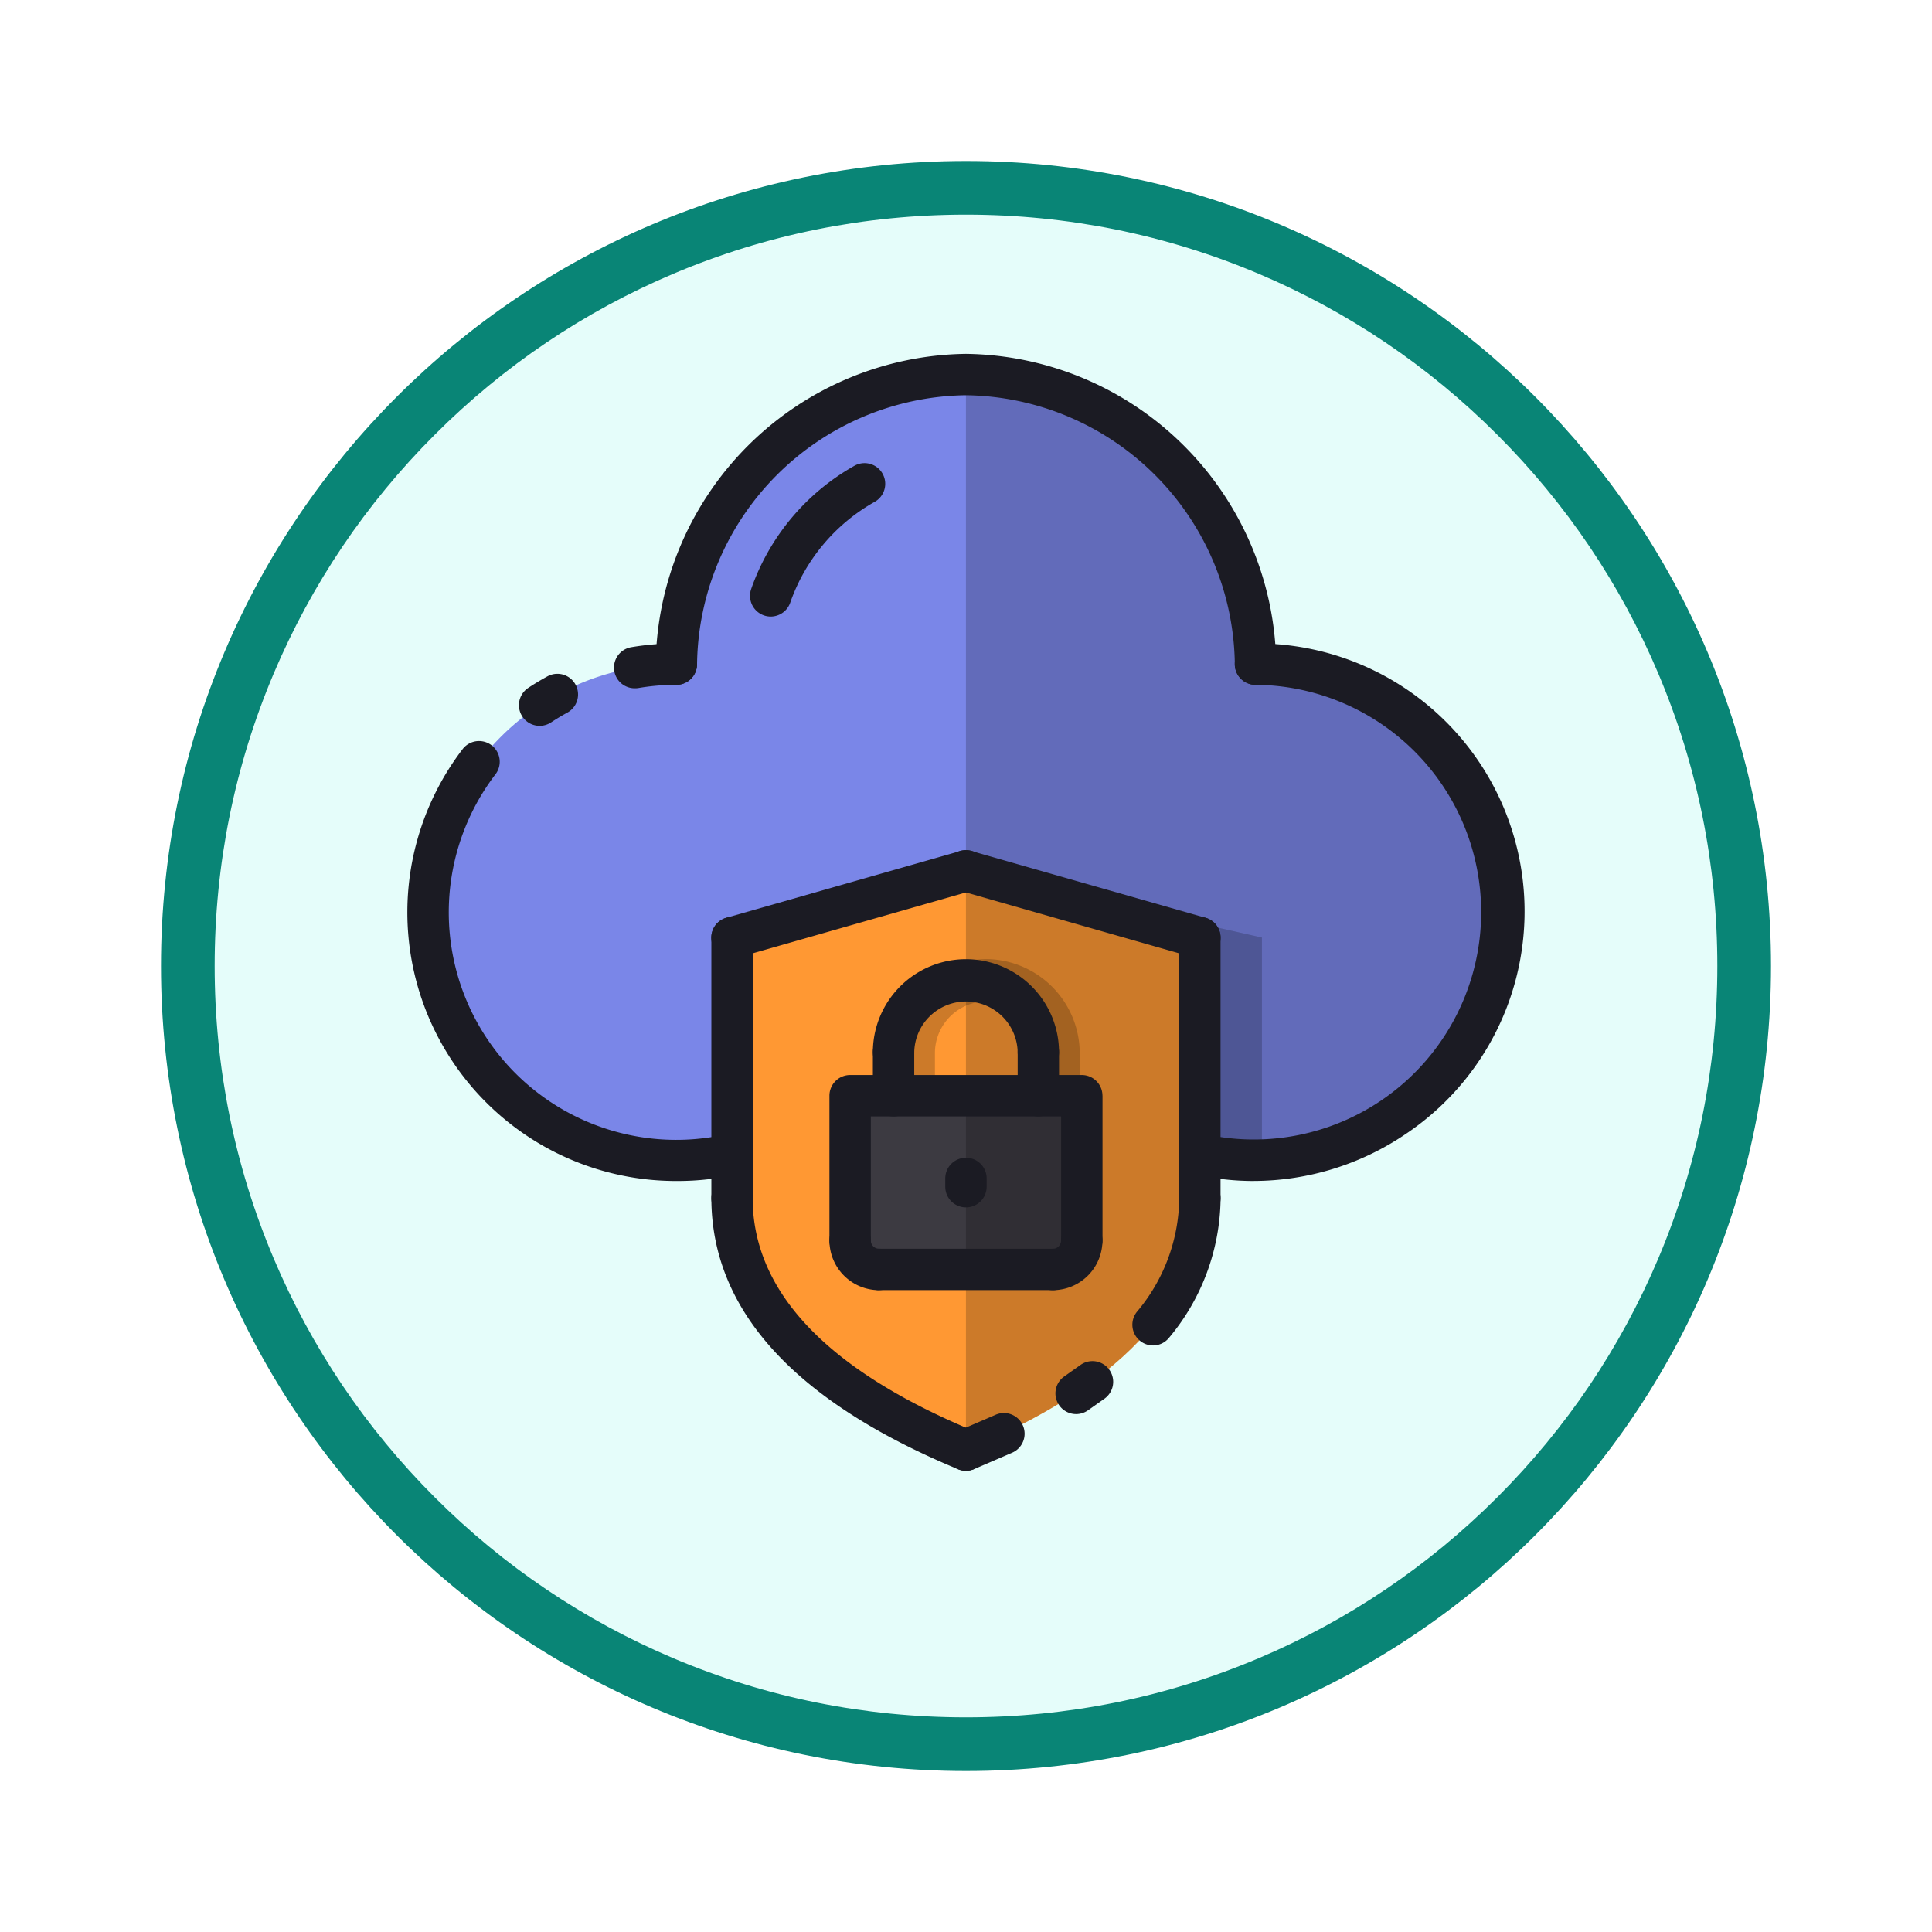 <svg xmlns="http://www.w3.org/2000/svg" xmlns:xlink="http://www.w3.org/1999/xlink" width="108" height="108" viewBox="0 0 108 108">
  <defs>
    <filter id="Trazado_904820" x="0" y="0" width="108" height="108" filterUnits="userSpaceOnUse">
      <feOffset dy="3" input="SourceAlpha"/>
      <feGaussianBlur stdDeviation="3" result="blur"/>
      <feFlood flood-opacity="0.161"/>
      <feComposite operator="in" in2="blur"/>
      <feComposite in="SourceGraphic"/>
    </filter>
  </defs>
  <g id="Grupo_1233954" data-name="Grupo 1233954" transform="translate(-615 -5046)">
    <g id="Grupo_1232781" data-name="Grupo 1232781" transform="translate(624 5052)">
      <g id="Grupo_1230695" data-name="Grupo 1230695" transform="translate(0 0)">
        <g id="Grupo_1224979" data-name="Grupo 1224979">
          <g id="Grupo_1173585" data-name="Grupo 1173585">
            <g id="Grupo_1173428" data-name="Grupo 1173428">
              <g id="Grupo_1171958" data-name="Grupo 1171958">
                <g id="Grupo_1167341" data-name="Grupo 1167341">
                  <g id="Grupo_1166792" data-name="Grupo 1166792">
                    <g transform="matrix(1, 0, 0, 1, -9, -6)" filter="url(#Trazado_904820)">
                      <g id="Trazado_904820-2" data-name="Trazado 904820" transform="translate(9 6)" fill="#e5fdfa">
                        <path d="M 45 88.5 C 39.127 88.5 33.43 87.35 28.068 85.082 C 22.889 82.891 18.236 79.755 14.241 75.759 C 10.245 71.764 7.109 67.111 4.918 61.932 C 2.65 56.57 1.5 50.873 1.5 45 C 1.5 39.127 2.65 33.43 4.918 28.068 C 7.109 22.889 10.245 18.236 14.241 14.241 C 18.236 10.245 22.889 7.109 28.068 4.918 C 33.43 2.65 39.127 1.5 45 1.5 C 50.873 1.5 56.57 2.65 61.932 4.918 C 67.111 7.109 71.764 10.245 75.759 14.241 C 79.755 18.236 82.891 22.889 85.082 28.068 C 87.35 33.43 88.5 39.127 88.5 45 C 88.5 50.873 87.35 56.57 85.082 61.932 C 82.891 67.111 79.755 71.764 75.759 75.759 C 71.764 79.755 67.111 82.891 61.932 85.082 C 56.57 87.35 50.873 88.5 45 88.5 Z" stroke="none"/>
                        <path d="M 45 3 C 39.329 3 33.829 4.11 28.653 6.299 C 23.652 8.415 19.16 11.443 15.302 15.302 C 11.443 19.16 8.415 23.652 6.299 28.653 C 4.11 33.829 3 39.329 3 45 C 3 50.671 4.11 56.171 6.299 61.347 C 8.415 66.348 11.443 70.84 15.302 74.699 C 19.16 78.557 23.652 81.585 28.653 83.701 C 33.829 85.89 39.329 87 45 87 C 50.671 87 56.171 85.89 61.347 83.701 C 66.348 81.585 70.84 78.557 74.698 74.699 C 78.557 70.84 81.585 66.348 83.701 61.347 C 85.89 56.171 87 50.671 87 45 C 87 39.329 85.89 33.829 83.701 28.653 C 81.585 23.652 78.557 19.16 74.698 15.302 C 70.84 11.443 66.348 8.415 61.347 6.299 C 56.171 4.11 50.671 3 45 3 M 45 0 C 69.853 0 90 20.147 90 45 C 90 69.853 69.853 90 45 90 C 20.147 90 -7.62939453125e-06 69.853 -7.62939453125e-06 45 C -7.62939453125e-06 20.147 20.147 0 45 0 Z" stroke="none" fill="#098576"/>
                      </g>
                    </g>
                  </g>
                </g>
              </g>
            </g>
          </g>
        </g>
      </g>
    </g>
    <g id="seguridad-en-la-nube" transform="translate(632.779 5060.781)">
      <g id="Grupo_1233930" data-name="Grupo 1233930" transform="translate(6.159 6.156)">
        <path id="Trazado_1223309" data-name="Trazado 1223309" d="M52.25,22.188a13.873,13.873,0,1,1-3.11,27.392,58.4,58.4,0,0,0-26.153,0,13.873,13.873,0,1,1-3.111-27.392,16.188,16.188,0,1,1,32.375,0Z" transform="translate(-6.003 -6)" fill="#7a86e8"/>
        <path id="Trazado_1223310" data-name="Trazado 1223310" d="M48.188,22.188A16.341,16.341,0,0,0,32,6V48.1a58.385,58.385,0,0,1,13.077,1.483,13.873,13.873,0,1,0,3.11-27.392Z" transform="translate(-1.941 -6)" opacity="0.2"/>
        <path id="Trazado_1223311" data-name="Trazado 1223311" d="M32,30V44.346a58.385,58.385,0,0,1,13.077,1.483,13.387,13.387,0,0,0,3.469.324V33.723Z" transform="translate(-1.941 -2.25)" opacity="0.2"/>
        <path id="Trazado_1223312" data-name="Trazado 1223312" d="M33.767,30,20.69,33.723V48.292C20.7,55.623,27.813,59.9,33.767,62.375c5.955-2.474,13.066-6.753,13.077-14.083V33.723Z" transform="translate(-3.708 -2.25)" fill="#ff9833"/>
        <path id="Trazado_1223313" data-name="Trazado 1223313" d="M45.077,48.292V33.723L32,30V62.375C37.955,59.9,45.066,55.623,45.077,48.292Z" transform="translate(-1.941 -2.25)" opacity="0.2"/>
        <path id="Trazado_1223314" data-name="Trazado 1223314" d="M33.7,34.26a5.225,5.225,0,0,0-5.2,5.2v2.428a1.156,1.156,0,1,0,2.313,0V39.463a2.891,2.891,0,0,1,5.781,0v2.428a1.156,1.156,0,1,0,2.313,0V39.463A5.274,5.274,0,0,0,33.7,34.26Z" transform="translate(-2.488 -1.584)" opacity="0.2"/>
        <path id="Trazado_1223315" data-name="Trazado 1223315" d="M40.35,40.86v8.094a1.616,1.616,0,0,1-1.618,1.619H29.02A1.615,1.615,0,0,1,27.4,48.954V40.86H40.35Z" transform="translate(-2.66 -0.553)" opacity="0.2"/>
        <path id="Trazado_1223316" data-name="Trazado 1223316" d="M39.35,40.86v8.094a1.616,1.616,0,0,1-1.618,1.619H28.02A1.615,1.615,0,0,1,26.4,48.954V40.86H39.35Z" transform="translate(-2.816 -0.553)" fill="#3c3a41"/>
        <path id="Trazado_1223317" data-name="Trazado 1223317" d="M36.856,50.573a1.615,1.615,0,0,0,1.618-1.619V40.86H32v9.713Z" transform="translate(-1.941 -0.553)" opacity="0.2"/>
      </g>
      <g id="Grupo_1233953" data-name="Grupo 1233953" transform="translate(5.009 5)">
        <g id="ARC_1515_" transform="translate(40.504 46.045)">
          <g id="Grupo_1233931" data-name="Grupo 1233931">
            <path id="Trazado_1223318" data-name="Trazado 1223318" d="M41.2,54.209a1.157,1.157,0,0,1-.883-1.9,9.991,9.991,0,0,0,2.35-6.339,1.157,1.157,0,0,1,1.156-1.146h.01a1.156,1.156,0,0,1,1.146,1.167A12.308,12.308,0,0,1,42.08,53.8a1.151,1.151,0,0,1-.885.41Z" transform="translate(-40.039 -44.823)" fill="#1b1b23"/>
          </g>
        </g>
        <g id="LINE_2991_" transform="translate(36.209 56.288)">
          <g id="Grupo_1233932" data-name="Grupo 1233932">
            <path id="Trazado_1223319" data-name="Trazado 1223319" d="M37.481,56.661a1.157,1.157,0,0,1-.668-2.1l.943-.667a1.157,1.157,0,0,1,1.335,1.889l-.944.667A1.155,1.155,0,0,1,37.481,56.661Z" transform="translate(-36.324 -53.681)" fill="#1b1b23"/>
          </g>
        </g>
        <g id="LINE_2992_" transform="translate(30.052 59.21)">
          <g id="Grupo_1233933" data-name="Grupo 1233933">
            <path id="Trazado_1223320" data-name="Trazado 1223320" d="M32.156,59.436a1.157,1.157,0,0,1-.458-2.219l2.124-.915a1.156,1.156,0,0,1,.915,2.124l-2.124.915A1.135,1.135,0,0,1,32.156,59.436Z" transform="translate(-31 -56.208)" fill="#1b1b23"/>
          </g>
        </g>
        <g id="ARC_1516_" transform="translate(0 21.62)">
          <g id="Grupo_1233934" data-name="Grupo 1233934">
            <path id="Trazado_1223321" data-name="Trazado 1223321" d="M20.129,48.316A15.018,15.018,0,0,1,8.1,24.151a1.157,1.157,0,0,1,1.836,1.407A12.717,12.717,0,0,0,22.882,45.692a1.156,1.156,0,1,1,.519,2.254,14.581,14.581,0,0,1-3.272.37Z" transform="translate(-5.009 -23.699)" fill="#1b1b23"/>
          </g>
        </g>
        <g id="ARC_1517_" transform="translate(6.223 17.886)">
          <g id="Grupo_1233935" data-name="Grupo 1233935">
            <path id="Trazado_1223322" data-name="Trazado 1223322" d="M11.548,23.377a1.156,1.156,0,0,1-.638-2.122c.349-.23.705-.445,1.073-.645a1.156,1.156,0,1,1,1.109,2.029q-.467.255-.908.547a1.157,1.157,0,0,1-.636.191Z" transform="translate(-10.391 -20.469)" fill="#1b1b23"/>
          </g>
        </g>
        <g id="ARC_1518_" transform="translate(11.563 16.188)">
          <g id="Grupo_1233936" data-name="Grupo 1233936">
            <path id="Trazado_1223323" data-name="Trazado 1223323" d="M16.164,21.506a1.156,1.156,0,0,1-.191-2.3A15.023,15.023,0,0,1,18.467,19a1.156,1.156,0,1,1,0,2.313,12.657,12.657,0,0,0-2.11.177A1.22,1.22,0,0,1,16.164,21.506Z" transform="translate(-15.009 -19)" fill="#1b1b23"/>
          </g>
        </g>
        <g id="LINE_3098_" transform="translate(26.006 37.885)">
          <g id="Grupo_1233937" data-name="Grupo 1233937">
            <path id="Trazado_1223324" data-name="Trazado 1223324" d="M28.656,42.506A1.156,1.156,0,0,1,27.5,41.349V38.921a1.156,1.156,0,0,1,2.313,0v2.428A1.156,1.156,0,0,1,28.656,42.506Z" transform="translate(-27.5 -37.765)" fill="#1b1b23"/>
          </g>
        </g>
        <g id="LINE_3099_" transform="translate(34.1 37.885)">
          <g id="Grupo_1233938" data-name="Grupo 1233938">
            <path id="Trazado_1223325" data-name="Trazado 1223325" d="M35.656,42.506A1.156,1.156,0,0,1,34.5,41.349V38.921a1.156,1.156,0,0,1,2.313,0v2.428A1.156,1.156,0,0,1,35.656,42.506Z" transform="translate(-34.5 -37.765)" fill="#1b1b23"/>
          </g>
        </g>
        <g id="ARC_1567_" transform="translate(26.006 33.838)">
          <g id="Grupo_1233939" data-name="Grupo 1233939">
            <path id="Trazado_1223326" data-name="Trazado 1223326" d="M36.75,40.624a1.156,1.156,0,0,1-1.156-1.156,2.891,2.891,0,0,0-5.781,0,1.156,1.156,0,1,1-2.313,0,5.2,5.2,0,0,1,10.406,0A1.156,1.156,0,0,1,36.75,40.624Z" transform="translate(-27.5 -34.265)" fill="#1b1b23"/>
          </g>
        </g>
        <g id="LINE_3100_" transform="translate(16.978 31.479)">
          <g id="Grupo_1233940" data-name="Grupo 1233940">
            <path id="Trazado_1223327" data-name="Trazado 1223327" d="M20.848,49.1a1.156,1.156,0,0,1-1.156-1.156V33.381a1.156,1.156,0,1,1,2.313,0V47.949A1.156,1.156,0,0,1,20.848,49.1Z" transform="translate(-19.692 -32.225)" fill="#1b1b23"/>
          </g>
        </g>
        <g id="LWPOLYLINE_253_" transform="translate(23.578 40.313)">
          <g id="Grupo_1233941" data-name="Grupo 1233941">
            <path id="Trazado_1223328" data-name="Trazado 1223328" d="M39.506,50.271a1.156,1.156,0,0,1-1.156-1.156V42.178H27.713v6.938a1.156,1.156,0,0,1-2.313,0V41.021a1.156,1.156,0,0,1,1.156-1.156h12.95a1.156,1.156,0,0,1,1.156,1.156v8.094A1.157,1.157,0,0,1,39.506,50.271Z" transform="translate(-25.4 -39.865)" fill="#1b1b23"/>
          </g>
        </g>
        <g id="LINE_3101_" transform="translate(16.977 27.749)">
          <g id="Grupo_1233942" data-name="Grupo 1233942">
            <path id="Trazado_1223329" data-name="Trazado 1223329" d="M20.848,35.042a1.156,1.156,0,0,1-.317-2.269l13.075-3.729a1.156,1.156,0,1,1,.634,2.223L21.165,35A1.159,1.159,0,0,1,20.848,35.042Z" transform="translate(-19.692 -28.999)" fill="#1b1b23"/>
          </g>
        </g>
        <g id="LINE_3102_" transform="translate(30.052 27.749)">
          <g id="Grupo_1233943" data-name="Grupo 1233943">
            <path id="Trazado_1223330" data-name="Trazado 1223330" d="M45.231,35.042A1.158,1.158,0,0,1,44.914,35L31.84,31.268a1.156,1.156,0,1,1,.634-2.223l13.075,3.729a1.156,1.156,0,0,1-.317,2.269Z" transform="translate(-31 -28.999)" fill="#1b1b23"/>
          </g>
        </g>
        <g id="LINE_3103_" transform="translate(43.128 31.479)">
          <g id="Grupo_1233944" data-name="Grupo 1233944">
            <path id="Trazado_1223331" data-name="Trazado 1223331" d="M43.464,49.1a1.156,1.156,0,0,1-1.156-1.156V33.381a1.156,1.156,0,1,1,2.313,0V47.949A1.156,1.156,0,0,1,43.464,49.1Z" transform="translate(-42.308 -32.225)" fill="#1b1b23"/>
          </g>
        </g>
        <g id="LWPOLYLINE_254_" transform="translate(16.978 46.045)">
          <g id="Grupo_1233945" data-name="Grupo 1233945">
            <path id="Trazado_1223332" data-name="Trazado 1223332" d="M33.923,61.215a1.161,1.161,0,0,1-.444-.089C24.34,57.331,19.7,52.236,19.692,45.98a1.156,1.156,0,0,1,1.155-1.157h0A1.156,1.156,0,0,1,22,45.978c.007,5.232,4.167,9.611,12.361,13.014a1.156,1.156,0,0,1-.443,2.223Z" transform="translate(-19.692 -44.823)" fill="#1b1b23"/>
          </g>
        </g>
        <g id="ARC_1784_" transform="translate(19.139 6.116)">
          <g id="Grupo_1233946" data-name="Grupo 1233946">
            <path id="Trazado_1223333" data-name="Trazado 1223333" d="M22.717,18.859a1.159,1.159,0,0,1-1.092-1.539,12.712,12.712,0,0,1,5.757-6.881,1.156,1.156,0,1,1,1.135,2.014,10.394,10.394,0,0,0-4.709,5.63A1.159,1.159,0,0,1,22.717,18.859Z" transform="translate(-21.561 -10.29)" fill="#1b1b23"/>
          </g>
        </g>
        <g id="ARC_1785_" transform="translate(43.127 16.188)">
          <g id="Grupo_1233947" data-name="Grupo 1233947">
            <path id="Trazado_1223334" data-name="Trazado 1223334" d="M46.473,49.049A14.585,14.585,0,0,1,43.2,48.68a1.156,1.156,0,1,1,.519-2.254,12.709,12.709,0,1,0,2.854-25.114,1.156,1.156,0,0,1,0-2.313,14.978,14.978,0,0,1,8.381,27.436,15.19,15.19,0,0,1-8.485,2.613Z" transform="translate(-42.307 -19)" fill="#1b1b23"/>
          </g>
        </g>
        <g id="LINE_3574_" transform="translate(30.053 44.938)">
          <g id="Grupo_1233948" data-name="Grupo 1233948">
            <path id="Trazado_1223335" data-name="Trazado 1223335" d="M32.156,46.64A1.156,1.156,0,0,1,31,45.484v-.463a1.156,1.156,0,0,1,2.313,0v.463A1.156,1.156,0,0,1,32.156,46.64Z" transform="translate(-31 -43.865)" fill="#1b1b23"/>
          </g>
        </g>
        <g id="ARC_1786_" transform="translate(23.579 48.406)">
          <g id="Grupo_1233949" data-name="Grupo 1233949">
            <path id="Trazado_1223336" data-name="Trazado 1223336" d="M28.175,50.8A2.778,2.778,0,0,1,25.4,48.021a1.156,1.156,0,1,1,2.313,0,.462.462,0,0,0,.461.463,1.156,1.156,0,0,1,0,2.313Z" transform="translate(-25.401 -46.865)" fill="#1b1b23"/>
          </g>
        </g>
        <g id="LINE_3575_" transform="translate(25.196 50.025)">
          <g id="Grupo_1233950" data-name="Grupo 1233950">
            <path id="Trazado_1223337" data-name="Trazado 1223337" d="M37.669,50.578H27.956a1.156,1.156,0,0,1,0-2.313h9.713a1.156,1.156,0,1,1,0,2.313Z" transform="translate(-26.8 -48.265)" fill="#1b1b23"/>
          </g>
        </g>
        <g id="ARC_1787_" transform="translate(34.909 48.406)">
          <g id="Grupo_1233951" data-name="Grupo 1233951">
            <path id="Trazado_1223338" data-name="Trazado 1223338" d="M36.356,50.8a1.156,1.156,0,0,1,0-2.313.461.461,0,0,0,.461-.463,1.156,1.156,0,1,1,2.313,0A2.777,2.777,0,0,1,36.356,50.8Z" transform="translate(-35.2 -46.865)" fill="#1b1b23"/>
          </g>
        </g>
        <g id="ARC_1788_" transform="translate(13.865)">
          <g id="Grupo_1233952" data-name="Grupo 1233952">
            <path id="Trazado_1223339" data-name="Trazado 1223339" d="M50.531,23.5a1.156,1.156,0,0,1-1.156-1.156A15.232,15.232,0,0,0,34.344,7.313,15.232,15.232,0,0,0,19.313,22.344a1.156,1.156,0,0,1-2.313,0A17.576,17.576,0,0,1,34.344,5,17.576,17.576,0,0,1,51.688,22.344,1.156,1.156,0,0,1,50.531,23.5Z" transform="translate(-17 -5)" fill="#1b1b23"/>
          </g>
        </g>
      </g>
    </g>
  </g>
</svg>
